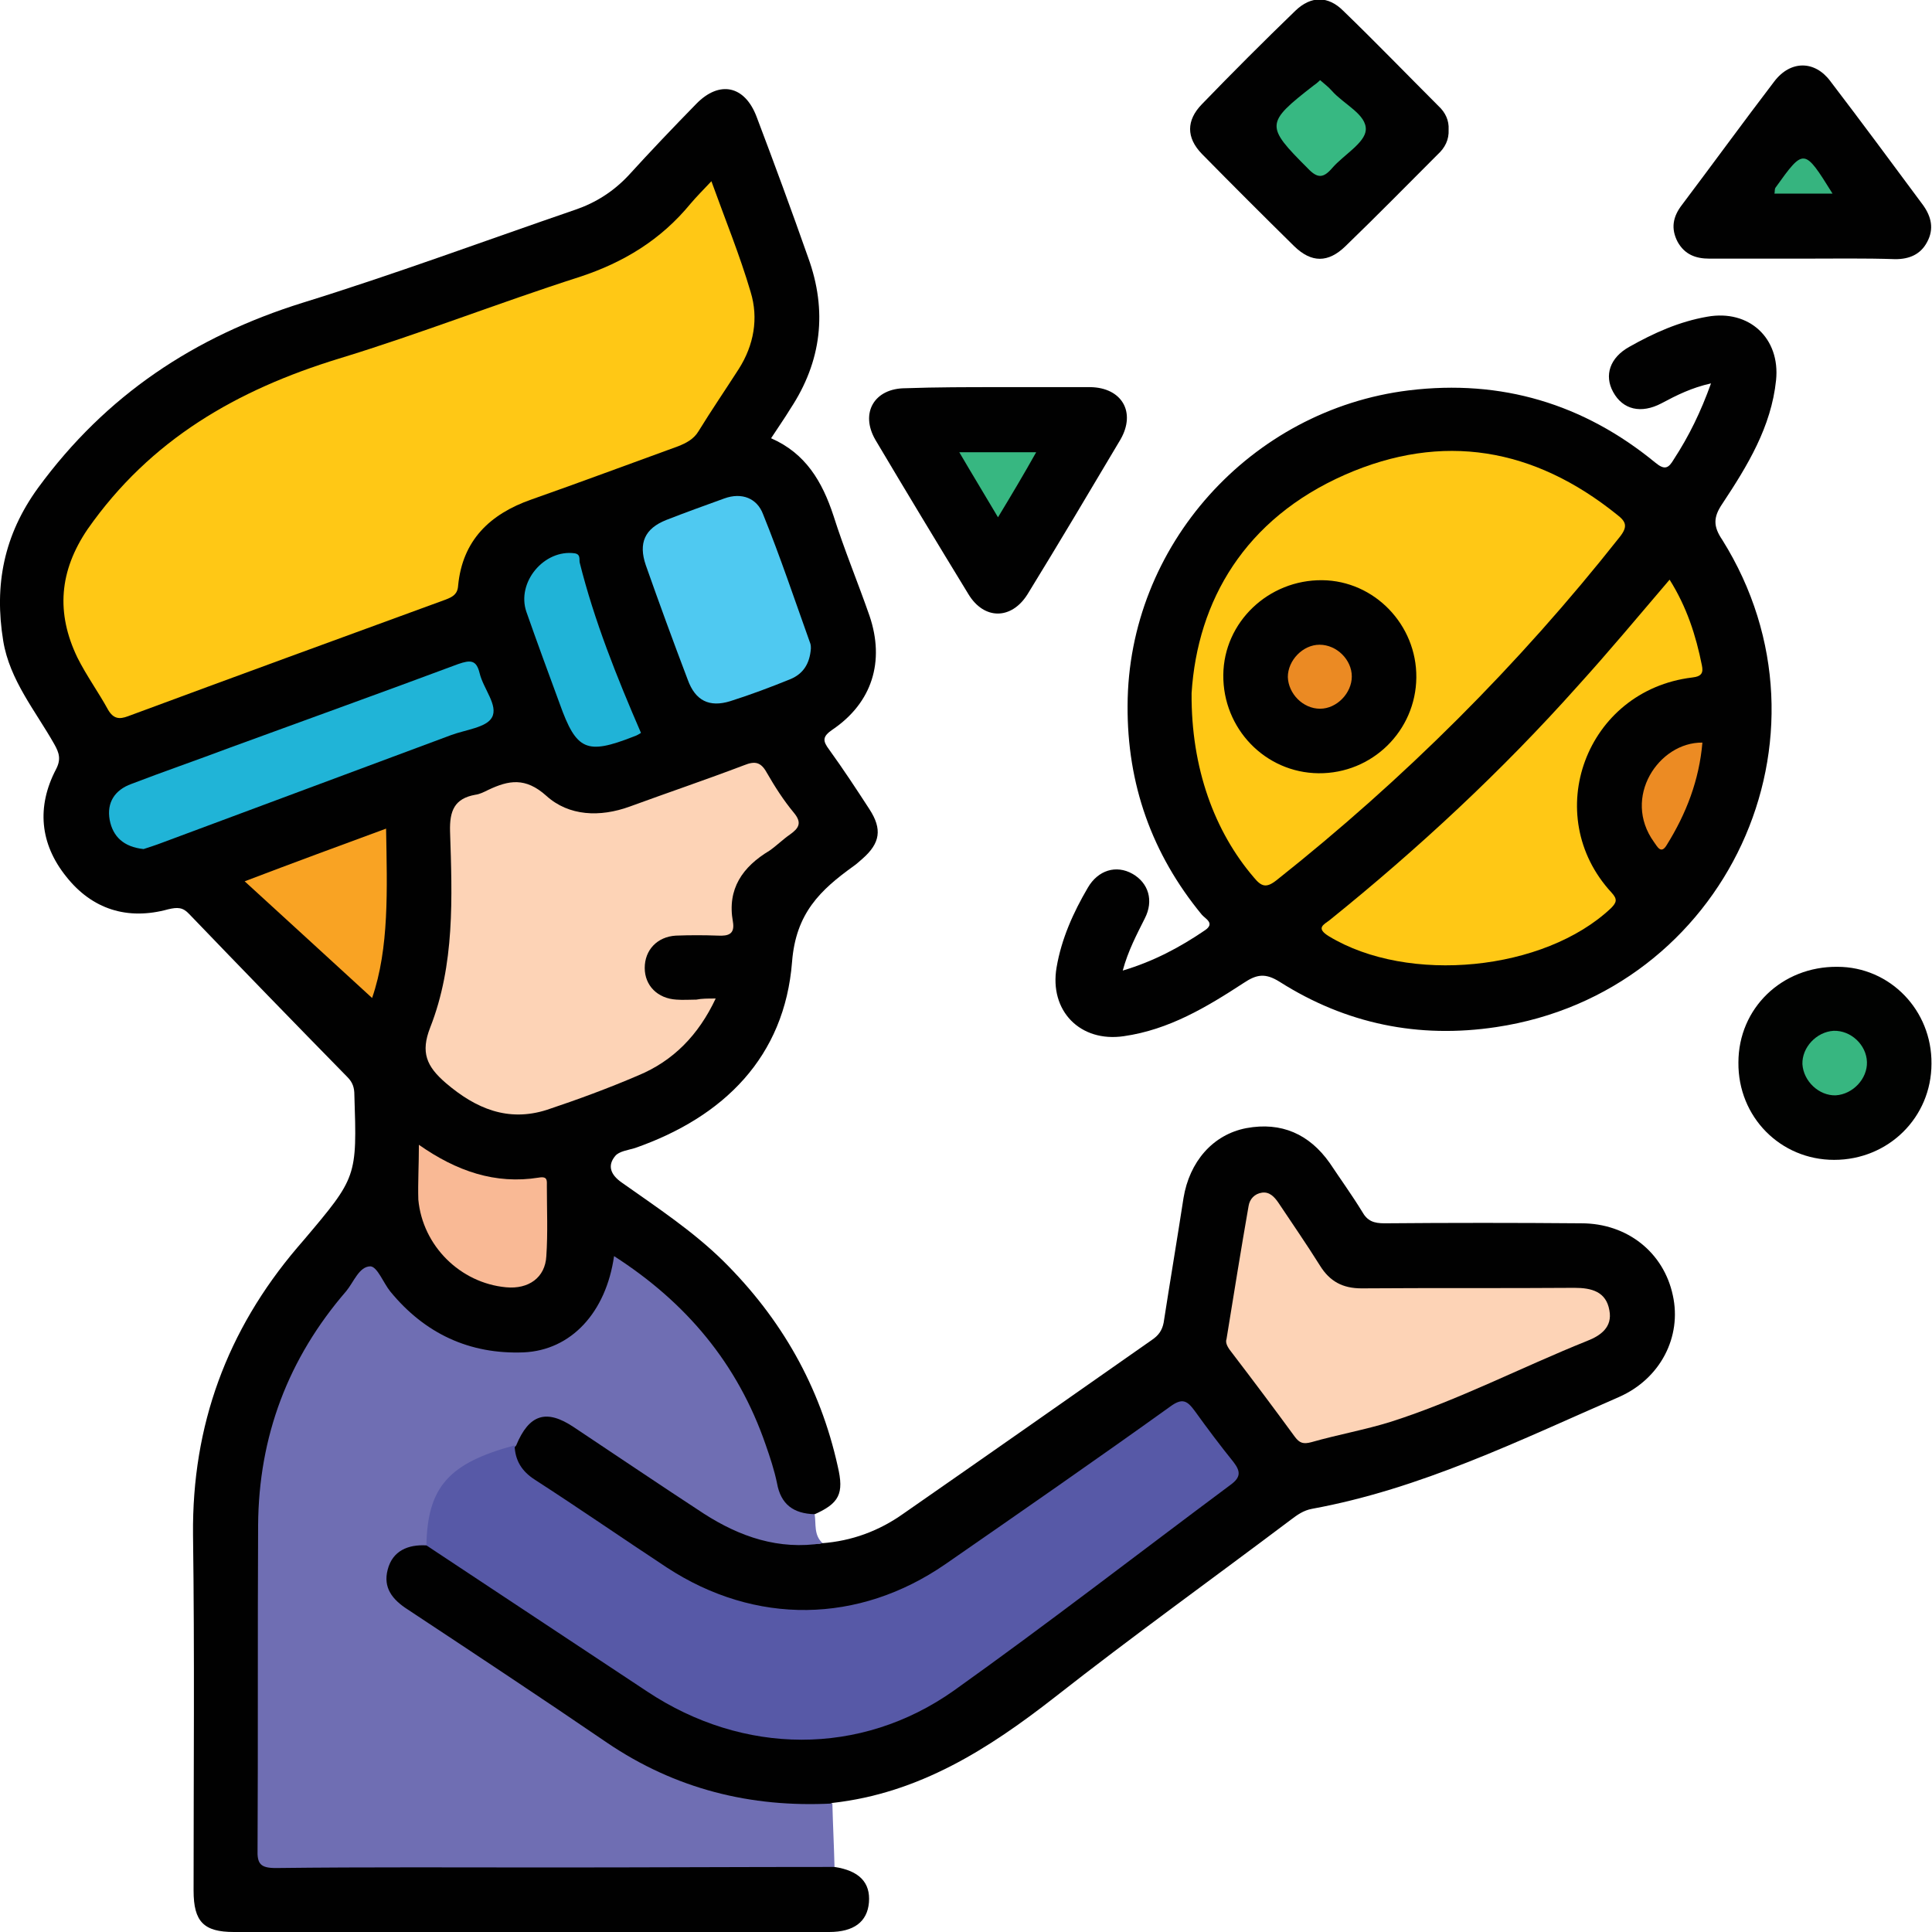 <svg width="55" height="55" viewBox="0 0 55 55" fill="none" xmlns="http://www.w3.org/2000/svg">
<path d="M23.757 53.148C24.462 53.255 24.783 53.592 24.737 54.158C24.691 54.709 24.308 55 23.604 55C17.956 55 12.307 55 6.659 55C5.802 55 5.511 54.709 5.511 53.822C5.511 50.439 5.541 47.071 5.495 43.688C5.465 40.581 6.46 37.871 8.465 35.514C8.526 35.437 8.588 35.376 8.649 35.3C10.164 33.508 10.164 33.508 10.088 31.166C10.088 30.968 10.042 30.814 9.889 30.661C8.389 29.131 6.888 27.584 5.388 26.023C5.205 25.824 5.052 25.824 4.791 25.885C3.628 26.207 2.618 25.885 1.883 24.952C1.133 24.018 1.041 22.962 1.592 21.905C1.745 21.615 1.684 21.431 1.546 21.186C1.01 20.237 0.276 19.364 0.092 18.247C-0.168 16.655 0.107 15.231 1.087 13.884C3.016 11.251 5.526 9.583 8.618 8.618C11.236 7.807 13.792 6.858 16.379 5.97C16.961 5.771 17.466 5.45 17.895 4.991C18.522 4.302 19.165 3.628 19.823 2.955C20.482 2.281 21.201 2.434 21.538 3.322C22.043 4.654 22.533 5.986 23.007 7.333C23.558 8.848 23.39 10.287 22.502 11.634C22.334 11.91 22.15 12.17 21.951 12.476C22.931 12.905 23.405 13.701 23.727 14.68C24.033 15.645 24.416 16.563 24.752 17.527C25.196 18.829 24.829 20.007 23.696 20.773C23.405 20.972 23.421 21.094 23.604 21.339C24.002 21.89 24.385 22.472 24.752 23.038C25.12 23.605 25.058 24.003 24.553 24.446C24.462 24.523 24.385 24.599 24.293 24.661C23.359 25.334 22.655 25.992 22.548 27.386C22.334 30.08 20.619 31.794 18.078 32.682C17.879 32.743 17.619 32.774 17.512 32.911C17.282 33.187 17.389 33.447 17.696 33.662C18.691 34.366 19.716 35.039 20.589 35.897C22.242 37.534 23.344 39.463 23.849 41.744C24.033 42.525 23.895 42.8 23.16 43.122C22.625 43.259 22.273 43.091 22.043 42.555C21.89 42.203 21.813 41.821 21.706 41.468C21.078 39.341 19.762 37.688 18.032 36.356C17.818 36.203 17.619 36.019 17.497 36.448C16.961 38.361 15.017 39.249 12.874 38.315C12.047 37.963 11.343 37.458 10.838 36.693C10.608 36.325 10.425 36.356 10.149 36.662C8.419 38.575 7.516 40.841 7.501 43.428C7.485 46.367 7.501 49.306 7.501 52.245C7.501 52.98 7.531 53.01 8.281 53.01C13.134 53.01 17.971 53.01 22.824 53.01C23.13 53.01 23.466 52.964 23.757 53.148Z" fill="#010101"/>
<path d="M48.709 10.914C48.158 11.037 47.729 11.251 47.3 11.481C46.719 11.787 46.198 11.665 45.923 11.159C45.662 10.685 45.831 10.18 46.382 9.874C47.086 9.476 47.806 9.154 48.602 9.016C49.795 8.802 50.683 9.629 50.561 10.823C50.423 12.154 49.749 13.257 49.03 14.343C48.77 14.726 48.77 14.986 49.03 15.369C52.535 20.971 49.137 28.258 42.601 29.238C40.381 29.574 38.315 29.146 36.432 27.952C36.019 27.692 35.774 27.737 35.406 27.982C34.35 28.671 33.279 29.314 31.993 29.498C30.753 29.681 29.865 28.778 30.079 27.538C30.217 26.727 30.554 25.977 30.967 25.273C31.258 24.768 31.779 24.615 32.238 24.875C32.697 25.135 32.85 25.64 32.59 26.145C32.36 26.605 32.115 27.064 31.962 27.63C32.835 27.37 33.585 26.972 34.304 26.482C34.595 26.283 34.319 26.161 34.212 26.038C32.789 24.308 32.085 22.319 32.1 20.084C32.115 15.537 35.605 11.665 40.106 11.113C42.739 10.792 45.081 11.496 47.117 13.165C47.392 13.394 47.499 13.333 47.652 13.073C48.081 12.415 48.418 11.726 48.709 10.914Z" fill="#010101"/>
<path d="M23.39 43.933C24.247 43.872 25.028 43.581 25.717 43.091C28.074 41.453 30.431 39.8 32.789 38.147C32.972 38.024 33.08 37.886 33.126 37.657C33.309 36.478 33.508 35.299 33.692 34.105C33.86 33.08 34.519 32.299 35.483 32.115C36.478 31.932 37.274 32.284 37.856 33.11C38.162 33.57 38.483 34.014 38.774 34.488C38.927 34.764 39.111 34.825 39.417 34.825C41.285 34.809 43.152 34.809 45.02 34.825C46.321 34.825 47.362 35.651 47.622 36.876C47.882 38.055 47.27 39.249 46.091 39.769C43.244 41.009 40.443 42.387 37.35 42.953C37.106 42.999 36.937 43.121 36.754 43.259C34.519 44.943 32.238 46.581 30.034 48.311C28.135 49.796 26.161 51.051 23.696 51.326C23.145 51.617 22.533 51.495 21.966 51.449C20.252 51.296 18.675 50.714 17.236 49.75C15.369 48.495 13.501 47.255 11.634 46.015C11.573 45.969 11.511 45.938 11.45 45.892C10.945 45.51 10.761 45.066 10.945 44.56C11.113 44.086 11.481 43.887 12.124 43.887C12.43 43.948 12.675 44.147 12.92 44.316C14.894 45.617 16.808 47.01 18.844 48.219C21.599 49.872 24.385 49.78 27.049 48.005C29.314 46.489 31.427 44.759 33.615 43.121C33.998 42.831 34.381 42.54 34.764 42.264C35.054 42.05 35.1 41.836 34.871 41.545C34.565 41.147 34.258 40.764 33.983 40.351C33.769 40.029 33.585 40.029 33.294 40.228C31.978 41.162 30.646 42.096 29.314 43.03C28.472 43.627 27.63 44.224 26.773 44.79C25.625 45.54 24.354 45.953 22.992 45.969C21.553 45.999 20.206 45.586 18.981 44.79C17.696 43.964 16.44 43.106 15.17 42.249C14.757 41.974 14.496 41.637 14.542 41.116C14.833 40.213 15.507 39.938 16.303 40.458C17.435 41.178 18.553 41.943 19.67 42.693C20.665 43.382 21.721 43.826 22.946 43.856C23.099 43.872 23.222 43.979 23.39 43.933Z" fill="#010101"/>
<path d="M12.139 43.994C11.618 43.964 11.175 44.147 11.037 44.683C10.899 45.203 11.175 45.54 11.603 45.816C13.501 47.071 15.399 48.326 17.282 49.612C19.226 50.929 21.369 51.464 23.696 51.342C23.711 51.939 23.742 52.551 23.757 53.148C21.063 53.148 18.384 53.163 15.69 53.163C13.073 53.163 10.47 53.148 7.853 53.179C7.409 53.179 7.317 53.056 7.332 52.643C7.348 49.566 7.332 46.505 7.348 43.428C7.363 40.887 8.205 38.667 9.858 36.754C10.072 36.494 10.226 36.05 10.547 36.05C10.746 36.065 10.914 36.524 11.113 36.769C12.093 37.963 13.364 38.56 14.91 38.499C16.257 38.438 17.252 37.366 17.481 35.759C19.532 37.075 21.002 38.82 21.798 41.132C21.921 41.484 22.043 41.851 22.119 42.219C22.227 42.831 22.594 43.091 23.191 43.106C23.237 43.382 23.16 43.703 23.421 43.933C22.165 44.132 21.063 43.749 20.038 43.091C18.798 42.28 17.573 41.453 16.333 40.627C15.553 40.106 15.063 40.259 14.695 41.147C14.588 41.285 14.435 41.361 14.267 41.392C13.103 41.667 12.522 42.448 12.338 43.581C12.277 43.734 12.277 43.887 12.139 43.994Z" fill="#6F6EB3"/>
<path d="M28.411 11.021C29.283 11.021 30.171 11.021 31.044 11.021C31.931 11.037 32.345 11.726 31.901 12.506C31.028 13.976 30.156 15.445 29.253 16.915C28.794 17.65 28.013 17.65 27.569 16.915C26.681 15.461 25.793 13.991 24.921 12.522C24.477 11.756 24.89 11.052 25.778 11.052C26.666 11.021 27.538 11.021 28.411 11.021Z" fill="#010101"/>
<path d="M41.239 3.689C41.254 3.98 41.132 4.21 40.932 4.393C40.06 5.266 39.187 6.154 38.3 7.011C37.81 7.486 37.335 7.486 36.845 7.011C35.958 6.138 35.085 5.266 34.212 4.378C33.769 3.919 33.769 3.429 34.212 2.97C35.085 2.067 35.973 1.179 36.876 0.306C37.32 -0.122 37.81 -0.122 38.238 0.306C39.157 1.194 40.045 2.113 40.948 3.016C41.147 3.199 41.254 3.429 41.239 3.689Z" fill="#010101"/>
<path d="M51.296 7.363C50.423 7.363 49.535 7.363 48.663 7.363C48.265 7.363 47.959 7.241 47.76 6.888C47.56 6.506 47.622 6.169 47.882 5.832C48.77 4.654 49.627 3.475 50.515 2.312C50.974 1.715 51.663 1.715 52.107 2.312C52.995 3.475 53.867 4.654 54.74 5.832C54.985 6.169 55.061 6.521 54.862 6.888C54.678 7.241 54.357 7.378 53.959 7.378C53.087 7.348 52.183 7.363 51.296 7.363Z" fill="#010101"/>
<path d="M54.985 30.279C54.985 31.809 53.76 33.019 52.214 33.019C50.683 33.019 49.474 31.794 49.489 30.248C49.489 28.702 50.729 27.508 52.306 27.523C53.806 27.523 55 28.763 54.985 30.279Z" fill="#010201"/>
<path d="M20.252 5.159C20.65 6.261 21.063 7.271 21.369 8.312C21.599 9.062 21.461 9.827 21.033 10.501C20.65 11.098 20.252 11.68 19.885 12.277C19.747 12.506 19.532 12.614 19.303 12.705C17.91 13.21 16.517 13.731 15.124 14.221C13.945 14.634 13.165 15.384 13.042 16.67C13.027 16.915 12.889 16.991 12.69 17.068C9.674 18.17 6.659 19.272 3.643 20.39C3.398 20.482 3.23 20.466 3.077 20.206C2.801 19.701 2.465 19.242 2.204 18.721C1.592 17.451 1.684 16.257 2.495 15.063C4.286 12.506 6.751 11.098 9.644 10.21C11.955 9.506 14.206 8.618 16.502 7.883C17.757 7.47 18.813 6.827 19.655 5.802C19.823 5.603 20.007 5.419 20.252 5.159Z" fill="#FFC815"/>
<path d="M20.374 28.426C19.885 29.467 19.165 30.202 18.17 30.615C17.313 30.983 16.44 31.304 15.568 31.595C14.466 31.947 13.547 31.564 12.69 30.83C12.139 30.355 11.971 29.957 12.246 29.253C12.95 27.462 12.874 25.549 12.812 23.666C12.797 23.084 12.935 22.732 13.532 22.625C13.654 22.61 13.777 22.548 13.899 22.487C14.481 22.212 14.956 22.12 15.553 22.655C16.195 23.237 17.083 23.268 17.925 22.962C19.012 22.564 20.099 22.196 21.186 21.783C21.492 21.66 21.66 21.691 21.829 21.997C22.058 22.395 22.303 22.778 22.594 23.13C22.839 23.421 22.747 23.574 22.487 23.758C22.288 23.895 22.104 24.079 21.905 24.217C21.14 24.676 20.696 25.304 20.864 26.237C20.925 26.59 20.742 26.651 20.436 26.635C20.038 26.62 19.64 26.62 19.242 26.635C18.706 26.666 18.354 27.049 18.354 27.554C18.354 28.059 18.721 28.426 19.257 28.457C19.441 28.472 19.64 28.457 19.823 28.457C19.976 28.426 20.145 28.426 20.374 28.426Z" fill="#FDD3B6"/>
<path d="M4.087 24.171C3.521 24.11 3.215 23.819 3.123 23.344C3.031 22.839 3.276 22.487 3.735 22.319C4.654 21.966 5.587 21.645 6.521 21.293C8.695 20.497 10.868 19.716 13.042 18.905C13.394 18.783 13.562 18.783 13.654 19.165C13.761 19.609 14.19 20.084 14.006 20.421C13.853 20.711 13.256 20.773 12.843 20.926C10.103 21.951 7.363 22.962 4.623 23.987C4.424 24.064 4.225 24.125 4.087 24.171Z" fill="#20B4D7"/>
<path d="M23.084 18.461C23.053 18.89 22.869 19.18 22.502 19.334C21.936 19.563 21.369 19.777 20.788 19.961C20.191 20.145 19.793 19.946 19.578 19.349C19.165 18.262 18.767 17.175 18.384 16.088C18.17 15.461 18.354 15.047 18.966 14.803C19.517 14.588 20.068 14.389 20.619 14.19C21.125 14.007 21.553 14.19 21.721 14.634C22.211 15.844 22.625 17.083 23.069 18.323C23.084 18.369 23.084 18.43 23.084 18.461Z" fill="#4FC9F1"/>
<path d="M10.593 28.411C9.445 27.355 8.251 26.268 6.965 25.089C8.373 24.553 9.659 24.079 10.991 23.589C11.021 25.319 11.083 26.987 10.593 28.411Z" fill="#F9A323"/>
<path d="M11.925 32.59C12.996 33.34 14.098 33.723 15.338 33.524C15.598 33.478 15.568 33.615 15.568 33.769C15.568 34.427 15.598 35.1 15.553 35.758C15.522 36.371 15.047 36.708 14.404 36.646C13.103 36.524 12.032 35.468 11.909 34.151C11.894 33.677 11.925 33.172 11.925 32.59Z" fill="#F9B995"/>
<path d="M18.247 20.864C18.201 20.895 18.124 20.941 18.032 20.971C16.701 21.492 16.41 21.369 15.935 20.038C15.614 19.165 15.292 18.293 14.986 17.42C14.695 16.578 15.491 15.629 16.364 15.752C16.532 15.782 16.486 15.92 16.502 16.012C16.915 17.665 17.558 19.272 18.247 20.864Z" fill="#20B3D7"/>
<path d="M33.922 19.732C34.09 17.099 35.437 14.772 38.284 13.517C41.07 12.292 43.672 12.751 46.03 14.649C46.29 14.848 46.351 14.986 46.106 15.292C43.228 18.936 39.968 22.181 36.34 25.058C36.049 25.288 35.911 25.242 35.697 24.982C34.58 23.681 33.906 21.875 33.922 19.732Z" fill="#FFC815"/>
<path d="M47.53 16.502C48.02 17.282 48.28 18.093 48.448 18.935C48.494 19.15 48.448 19.257 48.173 19.287C45.142 19.655 43.841 23.206 45.877 25.41C46.045 25.594 46.03 25.686 45.861 25.854C43.963 27.645 40.09 28.028 37.825 26.65C37.458 26.421 37.672 26.329 37.856 26.191C40.381 24.155 42.754 21.951 44.912 19.532C45.8 18.553 46.642 17.542 47.53 16.502Z" fill="#FFC815"/>
<path d="M48.464 21.14C48.372 22.211 48.005 23.16 47.453 24.048C47.285 24.339 47.178 24.094 47.086 23.972C46.168 22.701 47.224 21.125 48.464 21.14Z" fill="#EC8B23"/>
<path d="M12.139 43.994C12.169 42.341 12.767 41.652 14.649 41.147C14.665 41.575 14.848 41.882 15.231 42.127C16.486 42.938 17.726 43.795 18.981 44.622C21.507 46.275 24.446 46.229 26.911 44.53C29.054 43.045 31.197 41.56 33.309 40.045C33.661 39.785 33.799 39.876 34.013 40.167C34.365 40.657 34.733 41.147 35.115 41.621C35.315 41.882 35.33 42.05 35.039 42.264C32.406 44.224 29.819 46.229 27.156 48.127C24.492 50.01 21.155 49.964 18.43 48.158C16.333 46.765 14.236 45.387 12.139 43.994Z" fill="#5759A7"/>
<path d="M34.917 38.116C35.131 36.799 35.33 35.559 35.544 34.335C35.575 34.136 35.713 33.983 35.927 33.952C36.141 33.922 36.279 34.075 36.386 34.228C36.784 34.825 37.197 35.422 37.58 36.034C37.856 36.478 38.223 36.677 38.759 36.677C40.779 36.662 42.8 36.677 44.821 36.662C45.31 36.662 45.724 36.769 45.816 37.304C45.907 37.779 45.571 38.024 45.173 38.177C43.305 38.927 41.514 39.861 39.601 40.473C38.866 40.703 38.085 40.841 37.335 41.055C37.106 41.116 36.998 41.086 36.861 40.902C36.279 40.106 35.682 39.31 35.085 38.529C34.962 38.376 34.871 38.238 34.917 38.116Z" fill="#FDD3B6"/>
<path d="M28.411 14.726C28.013 14.053 27.676 13.502 27.309 12.874C28.074 12.874 28.732 12.874 29.498 12.874C29.146 13.502 28.809 14.068 28.411 14.726Z" fill="#37B781"/>
<path d="M37.58 2.281C37.703 2.388 37.825 2.48 37.917 2.587C38.254 2.97 38.912 3.26 38.881 3.704C38.851 4.072 38.254 4.409 37.932 4.776C37.672 5.082 37.504 5.082 37.228 4.791C36.019 3.582 36.019 3.505 37.396 2.434C37.442 2.403 37.504 2.357 37.58 2.281Z" fill="#37B882"/>
<path d="M52.168 5.511C51.586 5.511 51.051 5.511 50.515 5.511C50.53 5.449 50.515 5.388 50.545 5.342C51.357 4.21 51.357 4.21 52.168 5.511Z" fill="#36B47F"/>
<path d="M53.148 30.233C53.163 30.707 52.75 31.151 52.26 31.182C51.785 31.197 51.342 30.784 51.311 30.294C51.296 29.819 51.709 29.375 52.199 29.345C52.689 29.329 53.133 29.743 53.148 30.233Z" fill="#37B680"/>
<path d="M40.32 19.288C40.305 20.803 39.065 22.028 37.534 22.013C36.019 21.997 34.809 20.742 34.825 19.211C34.84 17.711 36.111 16.502 37.641 16.517C39.126 16.532 40.335 17.788 40.32 19.288Z" fill="#010101"/>
<path d="M38.483 19.257C38.483 19.732 38.055 20.176 37.58 20.176C37.09 20.176 36.677 19.747 36.662 19.273C36.662 18.798 37.09 18.354 37.565 18.354C38.055 18.354 38.483 18.783 38.483 19.257Z" fill="#EB8A23"/>
</svg>
